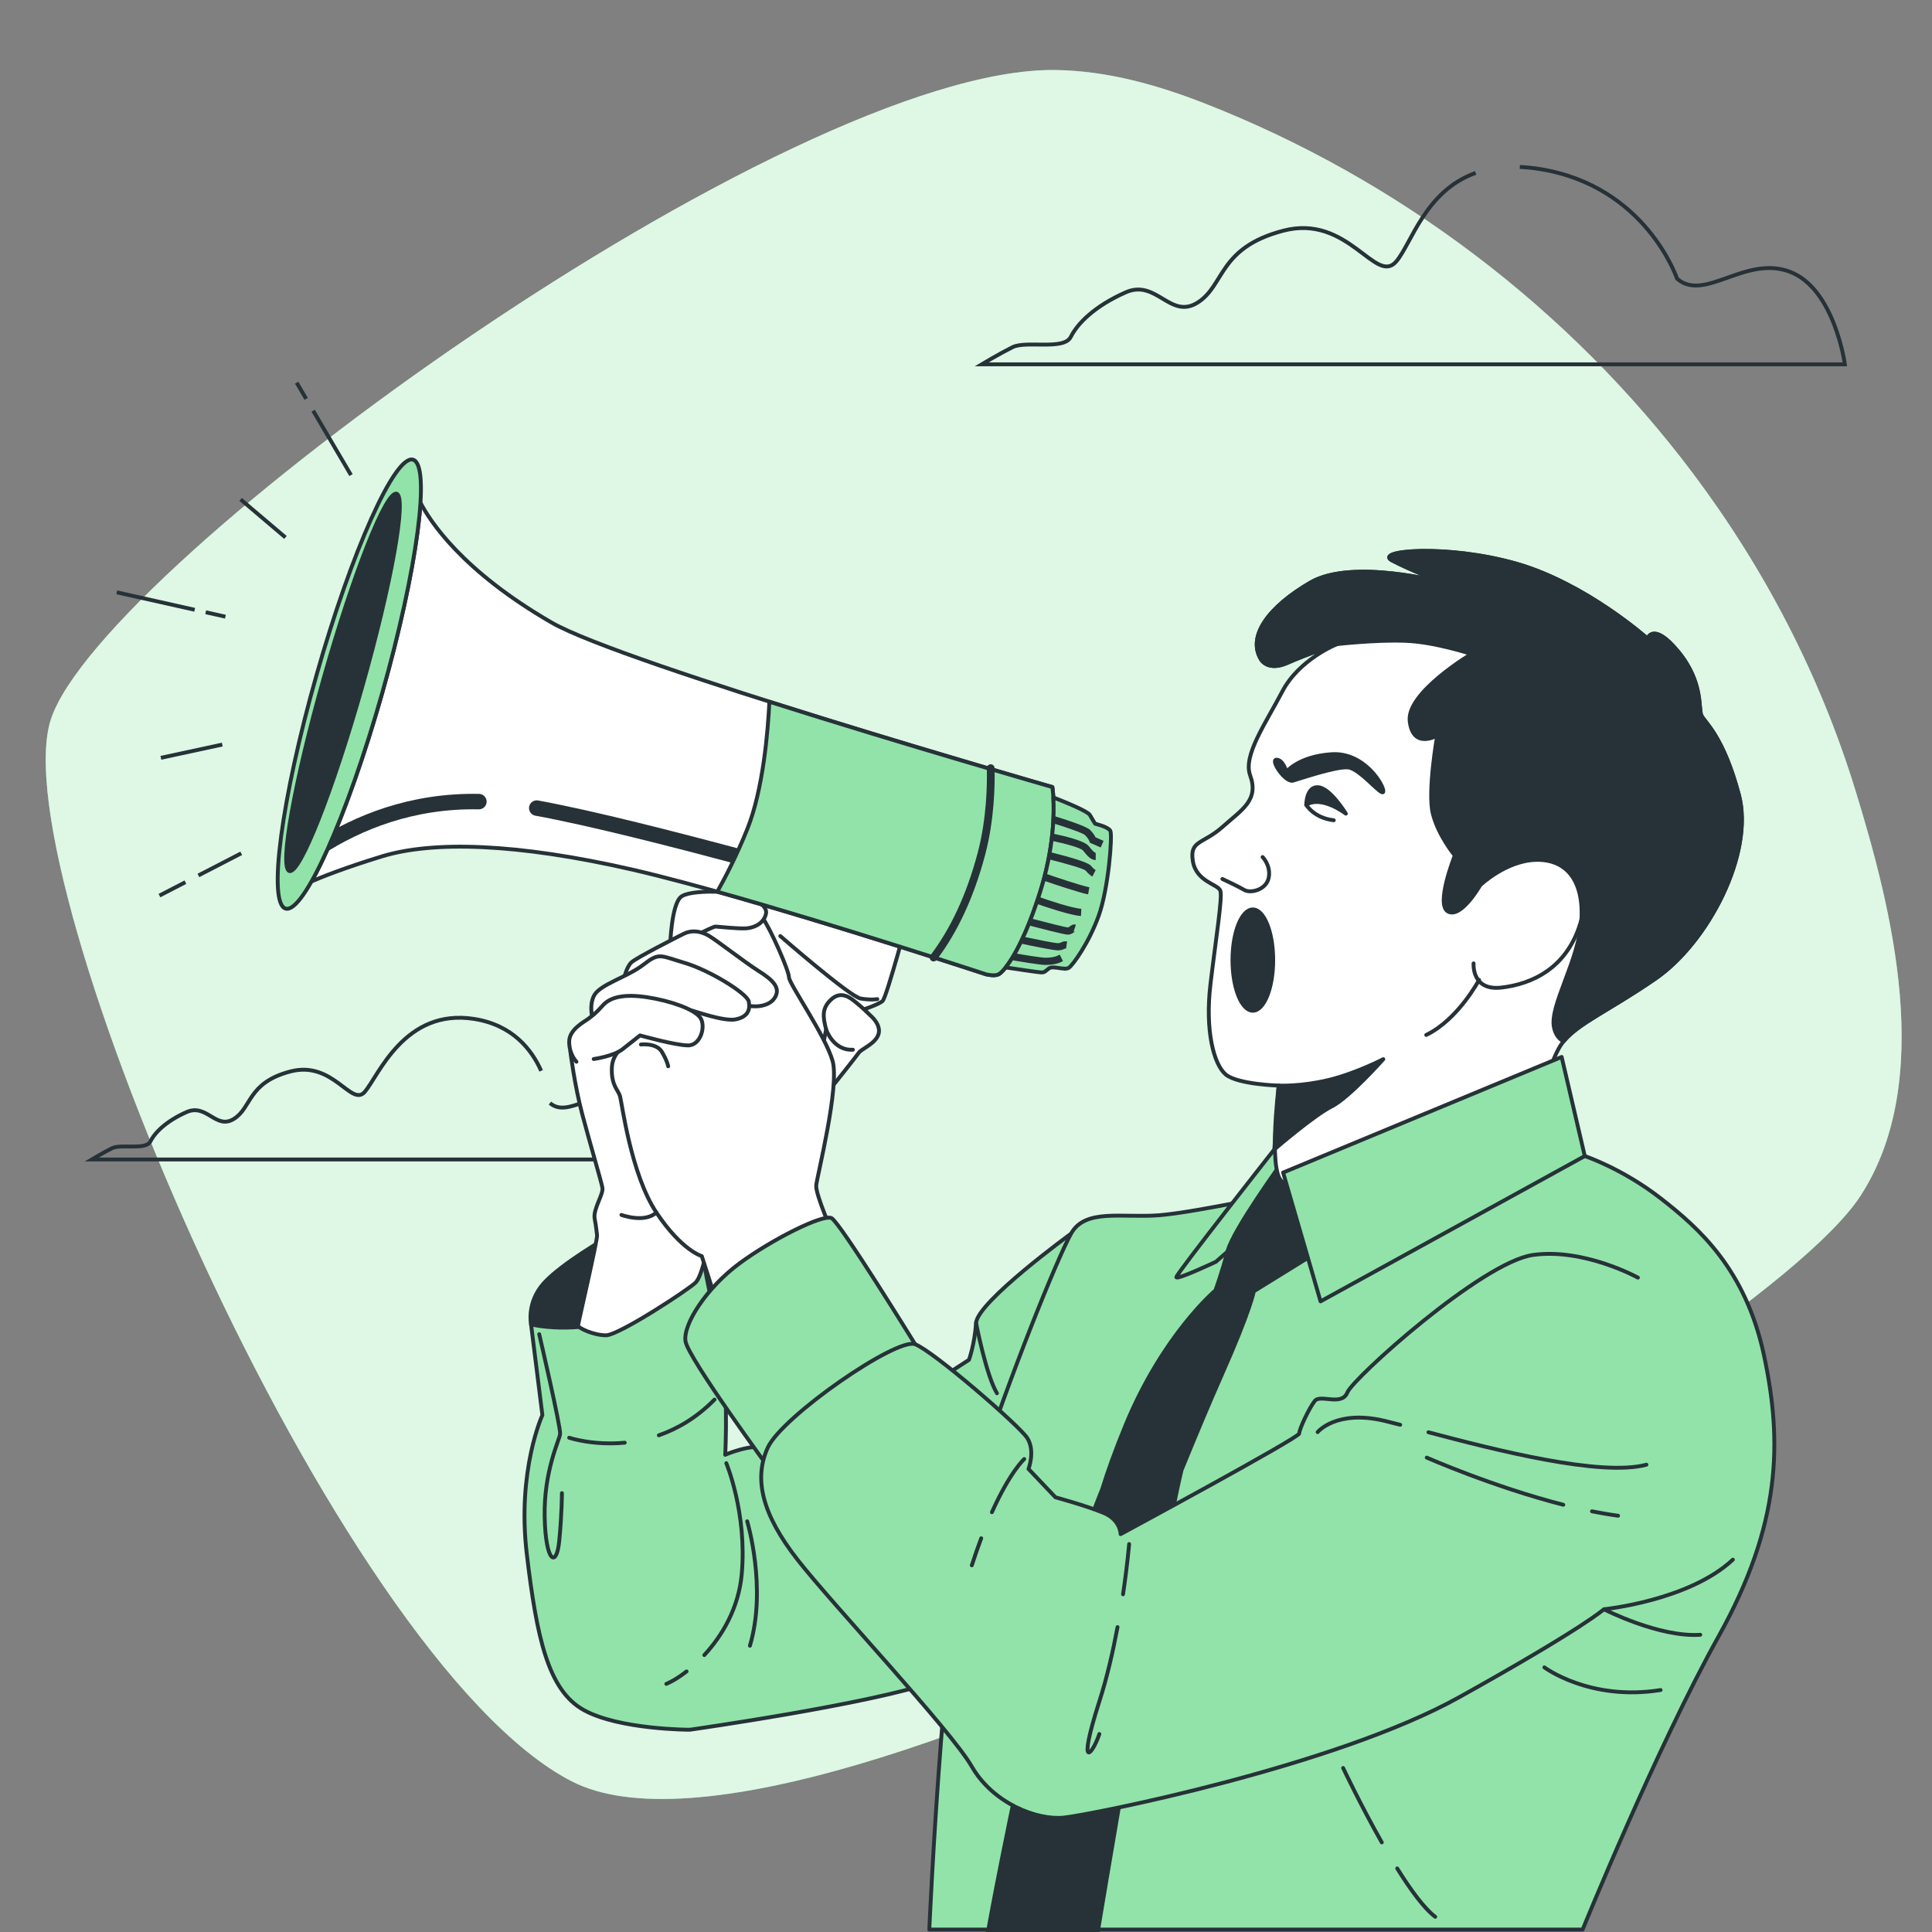 <?xml version="1.0" encoding="utf-8"?>
<!-- Generator: Adobe Illustrator 27.5.0, SVG Export Plug-In . SVG Version: 6.00 Build 0)  -->
<svg version="1.1" xmlns="http://www.w3.org/2000/svg" xmlns:xlink="http://www.w3.org/1999/xlink" x="0px" y="0px"
	 viewBox="0 0 500 500" style="enable-background:new 0 0 500 500;" xml:space="preserve">
<rect x="0" y="0" width="500" height="500" fill="#808080" stroke="none"/>
<g id="Background_Simple">
	<g>
		<path style="fill:#92E3A9;" d="M438.196,122.586c-32.044-42.69-76.286-76.173-126.365-95.797
			c-12.314-4.826-25.404-8.5-38.713-8.668C203.973,17.245,26.295,145.908,13.166,186.17
			c-13.129,40.262,73.522,243.322,134.79,274.831c61.268,31.509,305.465-108.532,333.474-151.42
			c19.459-29.797,8.285-74.149-1.336-105.33C470.941,174.586,456.575,147.071,438.196,122.586z"/>
		<path style="opacity:0.7;fill:#FFFFFF;" d="M438.196,122.586c-32.044-42.69-76.286-76.173-126.365-95.797
			c-12.314-4.826-25.404-8.5-38.713-8.668C203.973,17.245,26.295,145.908,13.166,186.17
			c-13.129,40.262,73.522,243.322,134.79,274.831c61.268,31.509,305.465-108.532,333.474-151.42
			c19.459-29.797,8.285-74.149-1.336-105.33C470.941,174.586,456.575,147.071,438.196,122.586z"/>
	</g>
</g>
<g id="Clouds">
	<g>
		<path style="fill:none;stroke:#263238;stroke-miterlimit:10;" d="M381.898,44.753c-13.089,4.654-16.579,18.283-20.568,22.937
			c-5.319,6.205-12.41-12.41-29.253-7.978c-16.842,4.432-15.069,14.183-22.161,18.615c-7.091,4.432-10.637-6.205-18.615-2.659
			c-7.978,3.546-12.41,7.978-14.183,11.524c-1.773,3.546-11.524,0.887-15.07,2.659c-3.546,1.773-7.978,4.432-7.978,4.432h223.384
			c0,0-2.659-19.502-14.183-23.934c-11.524-4.432-22.161,7.978-29.253,1.773c0,0-7.978-23.934-35.458-28.366
			c-1.847-0.298-3.589-0.476-5.235-0.546"/>
	</g>
	<g>
		<path style="fill:none;stroke:#263238;stroke-miterlimit:10;" d="M140.051,277.131c-2.413-5.44-7.324-11.818-17.246-13.418
			c-18.111-2.921-24.875,14.75-28.38,18.839c-3.506,4.09-8.179-8.179-19.28-5.258c-11.101,2.921-9.932,9.348-14.606,12.269
			s-7.011-4.09-12.269-1.753c-5.258,2.337-8.179,5.258-9.348,7.595c-1.168,2.337-7.595,0.584-9.932,1.753
			c-2.337,1.169-5.258,2.921-5.258,2.921H170.96c0,0-1.753-12.853-9.348-15.774c-7.595-2.921-14.606,5.258-19.28,1.168"/>
	</g>
</g>
<g id="Lines">
	<g>
		<line style="fill:none;stroke:#263238;stroke-miterlimit:10;" x1="51.353" y1="226.563" x2="62.428" y2="220.837"/>
		<line style="fill:none;stroke:#263238;stroke-miterlimit:10;" x1="41.267" y1="231.777" x2="47.983" y2="228.306"/>
		<line style="fill:none;stroke:#263238;stroke-miterlimit:10;" x1="50.385" y1="157.813" x2="30.218" y2="153.294"/>
		<line style="fill:none;stroke:#263238;stroke-miterlimit:10;" x1="58.34" y1="159.595" x2="53.239" y2="158.452"/>
		<line style="fill:none;stroke:#263238;stroke-miterlimit:10;" x1="81.048" y1="106.298" x2="90.837" y2="122.951"/>
		<line style="fill:none;stroke:#263238;stroke-miterlimit:10;" x1="76.78" y1="99.038" x2="79.238" y2="103.218"/>
		<line style="fill:none;stroke:#263238;stroke-miterlimit:10;" x1="62.275" y1="129.249" x2="73.878" y2="139.09"/>
		<line style="fill:none;stroke:#263238;stroke-miterlimit:10;" x1="41.64" y1="196.121" x2="57.52" y2="192.693"/>
	</g>
</g>
<g id="Character">
	<g>
		<path style="fill:#263238;stroke:#263238;stroke-linecap:round;stroke-linejoin:round;stroke-miterlimit:10;" d="M137.436,342.753
			c0,0-1.207-5.636,3.297-10.66c4.504-5.024,16.285-11.78,16.285-11.78l-4.158,24.254
			C152.86,344.566,141.934,346.309,137.436,342.753z"/>
		<g>
			<path style="fill:#92E3A9;stroke:#263238;stroke-linecap:round;stroke-linejoin:round;stroke-miterlimit:10;" d="
				M277.179,319.279c0,0-24.208,17.605-24.574,23.107c-0.367,5.502-1.834,9.536-1.834,9.536s-32.643,21.273-38.512,23.474
				c-5.868,2.201-9.169,0.367-13.571-0.734c-4.401-1.1-11.003,1.834-11.003,1.834s1.1-19.806-1.834-32.276
				s-3.668-17.605-3.668-17.605s-7.336,8.803-20.173,13.938c-12.837,5.135-24.574,2.201-24.574,2.201l2.934,23.474
				c0,0-6.602,14.304-4.035,35.944c2.567,21.64,5.502,35.211,14.671,40.346c9.17,5.135,27.508,5.135,27.508,5.135
				s46.581-6.602,63.453-12.47c16.872-5.868,16.872-33.744,27.875-61.252c11.003-27.509,23.474-48.048,20.173-50.982
				C286.715,320.012,281.214,318.178,277.179,319.279z"/>
			<path style="fill:none;stroke:#263238;stroke-linecap:round;stroke-linejoin:round;stroke-miterlimit:10;" d="M139.548,345.293
				c0,0,5.641,24.21,5.406,25.855c-0.235,1.645-4.231,9.637-3.996,21.389c0.235,11.752,3.056,13.398,3.761,6.346
				c0.705-7.051,0.705-12.457,0.705-12.457"/>
			<path style="fill:none;stroke:#263238;stroke-linecap:round;stroke-linejoin:round;stroke-miterlimit:10;" d="M170.505,371.455
				c4.767-1.663,9.751-4.518,14.406-9.239"/>
			<path style="fill:none;stroke:#263238;stroke-linecap:round;stroke-linejoin:round;stroke-miterlimit:10;" d="M147.304,372.089
				c0,0,6.118,2.062,14.377,1.28"/>
			<path style="fill:none;stroke:#263238;stroke-linecap:round;stroke-linejoin:round;stroke-miterlimit:10;" d="M177.684,432.565
				c-1.983,1.546-3.82,2.633-5.23,3.221"/>
			<path style="fill:none;stroke:#263238;stroke-linecap:round;stroke-linejoin:round;stroke-miterlimit:10;" d="M187.967,378.67
				c0,0,5.406,12.928,3.996,28.676c-0.793,8.858-5.082,16.006-9.687,20.983"/>
			<path style="fill:none;stroke:#263238;stroke-linecap:round;stroke-linejoin:round;stroke-miterlimit:10;" d="M193.373,393.713
				c0,0,5.171,17.158,0.705,32.201"/>
			<path style="fill:none;stroke:#263238;stroke-linecap:round;stroke-linejoin:round;stroke-miterlimit:10;" d="M252.605,342.386
				c0,0,2.585,13.485,5.406,18.185"/>
		</g>
		<path style="fill:#FFFFFF;stroke:#263238;stroke-linecap:round;stroke-linejoin:round;stroke-miterlimit:10;" d="M196.708,224.698
			l-4.311,6.775l18.632,44.038l10.317-13.55c0,0,6.005-1.848,7.083-2.926c1.078-1.078,6.929-22.943,6.929-22.943L196.708,224.698z"
			/>
		<path style="fill:#FFFFFF;stroke:#263238;stroke-linecap:round;stroke-linejoin:round;stroke-miterlimit:10;" d="M147.588,271.97
			c0,0,1.078,8.777,3.08,16.322c2.002,7.545,4.927,17.4,5.235,19.094c0.308,1.694-2.464,5.543-2.002,8.007
			c0.462,2.464,0.462,3.234,0.616,4.311c0.154,1.078-4.927,22.943-4.927,23.405c0,0.462,3.85,2.464,7.237,2.464
			c3.387,0,21.865-12.164,23.251-13.704c1.386-1.54,2.156-5.697,3.234-8.931c1.078-3.234,3.85-42.19,3.85-49.12
			c0-6.929-18.939-11.24-18.939-11.24s-10.625,2.31-15.09,5.081C148.666,270.43,147.588,271.97,147.588,271.97z"/>
		<g>
			<path style="fill:#FFFFFF;stroke:#263238;stroke-linecap:round;stroke-linejoin:round;stroke-miterlimit:10;" d="
				M225.348,262.885c0,0-1.848-1.848-3.542-3.234c-1.694-1.386-4.157-3.542-6.929-0.77c-2.266,2.266-1.848,4.466-1.078,7.545
				l-0.77,3.85l1.848,11.548c0,0,6.775-8.469,7.391-9.393c0.616-0.924,4.311-2.31,5.081-4.773
				C228.12,265.195,225.348,262.885,225.348,262.885z"/>
			<path style="fill:#FFFFFF;stroke:#263238;stroke-linecap:round;stroke-linejoin:round;stroke-miterlimit:10;" d="M213.8,266.427
				c0,0,1.848,5.543,6.929,5.235"/>
		</g>
		<path style="fill:#FFFFFF;stroke:#263238;stroke-linecap:round;stroke-linejoin:round;stroke-miterlimit:10;" d="M215.702,319.673
			c0,0-4.701-10.577-4.466-12.927c0.235-2.351,6.111-25.62,4.231-32.201c-1.88-6.581-11.282-19.979-11.282-21.624
			c0-1.645-4.701-12.457-7.051-15.748c-2.35-3.291-8.227-3.996-11.282-1.175c-3.056,2.82-3.996,6.346-4.701,7.286
			c-0.705,0.94-3.056,8.462-7.757,12.928c-4.701,4.466-8.932,6.816-9.402,10.107c-0.47,3.291-0.47,3.291-0.47,3.291
			s-4.936,1.88-5.171,6.581c-0.235,4.701,1.645,5.876,2.115,7.521c0.47,1.645,2.821,20.214,9.402,30.086
			c6.581,9.872,11.752,11.282,11.752,11.282l4.231,13.163L215.702,319.673z"/>
		<path style="fill:#FFFFFF;stroke:#263238;stroke-linecap:round;stroke-linejoin:round;stroke-miterlimit:10;" d="M165.873,270.314
			c0,0,3.996-0.47,5.406,1.88c1.41,2.35,1.645,3.761,1.645,3.761"/>
		<path style="fill:#FFFFFF;stroke:#263238;stroke-linecap:round;stroke-linejoin:round;stroke-miterlimit:10;" d="M173.457,244.408
			c0,0,0.308-9.855,2.618-12.164c2.31-2.31,14.936-1.386,16.322-0.77c1.386,0.616,6.313,2.464,5.851,4.927
			c-0.462,2.464-2.926,3.695-5.081,3.85c-2.156,0.154-7.545-0.462-8.007-0.462c-0.462,0-3.542,1.54-3.542,1.54L173.457,244.408z"/>
		<path style="fill:#FFFFFF;stroke:#263238;stroke-linecap:round;stroke-linejoin:round;stroke-miterlimit:10;" d="M161.447,253.492
			c0,0,0.616-3.233,2.002-4.465c1.386-1.232,11.702-6.467,13.55-7.391c1.848-0.924,4.158-0.77,6.313,0.462
			c2.156,1.232,9.393,6.929,13.088,9.239c3.695,2.31,5.235,4.158,4.465,6.159c-0.77,2.002-2.772,2.772-4.773,2.926
			c-2.002,0.154-5.543-0.616-5.543-0.616s-16.784-8.469-18.17-8.469c-1.386,0-1.694-0.154-3.542,0.616
			C166.99,252.722,161.447,253.492,161.447,253.492z"/>
		<path style="fill:#FFFFFF;stroke:#263238;stroke-linecap:round;stroke-linejoin:round;stroke-miterlimit:10;" d="M153.594,264.579
			c0,0-1.386-4.003,0.154-6.929c1.54-2.926,8.623-4.773,12.78-8.007c4.158-3.234,4.311-2.31,10.625-0.462
			c6.313,1.848,16.168,7.853,16.63,10.009c0.462,2.156-0.308,4.004-3.388,4.619c-3.08,0.616-10.625-2.156-12.01-2.464
			c-1.386-0.308-13.088-2.31-15.398-2.002C160.677,259.651,153.594,264.579,153.594,264.579z"/>
		<path style="fill:#FFFFFF;stroke:#263238;stroke-linecap:round;stroke-linejoin:round;stroke-miterlimit:10;" d="M153.65,274.074
			c0,0,5.171-0.705,7.521-2.585c2.35-1.88,4.466-3.526,4.466-3.526s9.167,2.586,12.458,2.586c3.291,0,4.701-5.171,3.056-7.286
			c-1.645-2.115-7.521-4.231-13.633-5.171s-9.637,0-11.517,2.115c-1.88,2.115-2.35,2.351-3.526,3.291
			c-1.175,0.94-5.171,2.821-5.171,6.111c0,3.291,1.88,5.171,1.88,5.171"/>
		<path style="fill:#FFFFFF;stroke:#263238;stroke-linecap:round;stroke-linejoin:round;stroke-miterlimit:10;" d="M272.349,203.692
			c0,0-111.11-31.888-129.6-42.575c-23.152-13.381-31.471-26.248-33.924-31.001c-0.689,11.066-4.229,29.225-9.944,49.355
			c-6.003,21.146-12.903,39.18-18.251,48.641c2.274-0.99,8.216-3.422,18.204-6.479c13.121-4.017,34.81-3.481,65.068,3.481
			c30.258,6.962,91.309,27.045,91.309,27.045s2.142,0.536,3.213,0c1.071-0.535,5.623-5.088,10.711-21.154
			C274.223,214.939,272.349,203.692,272.349,203.692z"/>
		<path style="fill:#92E3A9;stroke:#263238;stroke-linecap:round;stroke-linejoin:round;stroke-miterlimit:10;" d="M335.773,308.016
			c0,0-26.318,5.761-35.854,6.494c-9.536,0.734-19.073-1.834-22.74,4.768c-3.668,6.602-15.772,36.678-24.208,62.353
			c-8.436,25.674-12.47,117.736-12.47,117.736h169.085c0,0,19.073-46.948,35.211-75.923c16.138-28.976,16.505-50.249,11.737-72.622
			c-4.768-22.374-16.872-33.01-26.775-40.712c-9.903-7.702-19.621-10.925-19.621-10.925L335.773,308.016z"/>
		<path style="fill:#92E3A9;stroke:#263238;stroke-linecap:round;stroke-linejoin:round;stroke-miterlimit:10;" d="M329.79,297.474
			c0,0-25.358,32.196-25.358,33.051s10.257-3.989,10.257-3.989l21.084-18.52L329.79,297.474z"/>
		<path style="fill:#263238;stroke:#263238;stroke-linecap:round;stroke-linejoin:round;stroke-miterlimit:10;" d="M335.378,299.08
			c-1.211-2.664-3.39,1.453-3.39,1.453s-12.834,17.677-14.287,23.246c-1.453,5.569-3.148,10.17-3.148,10.17
			s-13.56,11.381-23.246,34.869c-2.73,6.621-4.671,12.106-6.052,16.57c-1.983,4.862-12.071,30.362-19.036,62.481
			c-7.755,35.759-10.771,53.423-10.771,53.423h28.435c0,0,15.808-95.234,21.891-120.828c3.413-8.344,7.163-17.333,10.231-24.237
			c7.749-17.434,8.475-22.035,8.475-22.035l18.403-11.381C342.885,322.81,336.589,301.744,335.378,299.08z"/>
		<g>
			<path style="fill:#FFFFFF;stroke:#263238;stroke-linecap:round;stroke-linejoin:round;stroke-miterlimit:10;" d="
				M331.854,178.963c-4.262,8.161-10.18,16.549-8.333,21.638c2.348,6.468-1.995,8.832-7.123,13.391
				c-5.129,4.559-8.548,3.419-7.693,8.833c0.855,5.413,6.553,5.983,7.123,7.693c0.57,1.71-1.14,12.252-2.564,24.218
				c-1.425,11.967,0.855,20.799,3.989,23.364s13.676,2.849,13.676,2.849s-3.134,25.358,1.71,25.073
				c4.844-0.285,69.236-28.207,69.236-28.207s-1.71-0.285,1.425-6.268c3.134-5.983,11.397-8.833,25.073-18.235
				c13.676-9.402,25.643-32.481,21.654-47.582c-3.989-15.101-8.832-18.805-9.687-20.514c-0.855-1.71,0.57-8.548-5.983-16.525
				c-6.553-7.978-7.978-3.419-7.978-3.419s-15.956-14.246-33.906-19.375c-17.95-5.129-37.04-3.419-32.196-0.855
				c4.844,2.564,13.106,5.698,13.106,5.698s-23.364-6.268-34.191,0c-10.827,6.268-16.526,13.961-12.822,19.945
				c0,0,1.71,3.134,6.838,0.855c5.129-2.279,12.822-4.844,12.822-4.844S336.24,170.565,331.854,178.963z"/>
			<path style="fill:#FFFFFF;stroke:#263238;stroke-linecap:round;stroke-linejoin:round;stroke-miterlimit:10;" d="
				M316.353,227.483c0,0,4.1,1.892,5.677,2.839c1.577,0.946,5.677,0,6.308-3.154c0.631-3.154-1.577-5.362-1.577-5.362"/>
			<path style="fill:#263238;stroke:#263238;stroke-linecap:round;stroke-linejoin:round;stroke-miterlimit:10;" d="
				M440.339,185.215c-0.855-1.71,0.57-8.548-5.983-16.525c-6.553-7.978-7.978-3.419-7.978-3.419s-15.956-14.246-33.906-19.375
				c-17.95-5.129-37.04-3.419-32.196-0.855c4.844,2.564,13.106,5.698,13.106,5.698s-23.364-6.268-34.191,0
				c-10.827,6.268-16.526,13.961-12.822,19.945c0,0,1.71,3.134,6.838,0.855c5.129-2.279,12.822-4.844,12.822-4.844
				s9.972-1.14,17.665-0.855c7.693,0.285,17.095,3.419,17.095,3.419s-16.81,9.972-15.956,17.38c0.855,7.408,7.123,3.704,7.123,3.704
				s-2.564,14.531-1.14,20.229c1.425,5.699,5.698,10.827,5.698,10.827s-5.129,12.821-1.71,14.531
				c3.419,1.71,8.263-6.838,8.263-6.838s6.553-6.268,14.246-6.553c7.693-0.285,12.537,4.844,11.967,15.386
				c-0.57,10.542-8.263,22.224-7.123,27.922c0.388,1.943,1.345,3.045,2.498,3.66c3.846-4.723,11.684-7.925,23.714-16.196
				c13.676-9.402,25.643-32.481,21.654-47.582C446.038,190.629,441.194,186.925,440.339,185.215z"/>
			<path style="fill:none;stroke:#263238;stroke-linecap:round;stroke-linejoin:round;stroke-miterlimit:10;" d="M381.361,249.322
				c0,0-0.57,7.123,7.123,6.268c7.693-0.855,17.38-4.844,20.799-17.665"/>
			<path style="fill:none;stroke:#263238;stroke-linecap:round;stroke-linejoin:round;stroke-miterlimit:10;" d="M382.785,253.596
				c0,0-5.413,10.257-13.676,14.246"/>
			<path style="fill:#263238;stroke:#263238;stroke-linecap:round;stroke-linejoin:round;stroke-miterlimit:10;" d="M330.93,280.949
				c0,0,5.698,0.285,12.822-1.425c7.123-1.71,14.246-5.414,14.246-5.414s-8.833,9.972-13.391,12.252
				c-4.559,2.279-14.816,11.112-14.816,11.112L330.93,280.949z"/>
			<path style="fill:#263238;stroke:#263238;stroke-linecap:round;stroke-linejoin:round;stroke-miterlimit:10;" d="
				M338.053,208.294c0,0,0-4.844,3.134-4.559c3.134,0.285,7.123,6.838,7.123,6.838S342.042,205.73,338.053,208.294z"/>
			<path style="fill:none;stroke:#263238;stroke-linecap:round;stroke-linejoin:round;stroke-miterlimit:10;" d="M338.053,208.294
				c0,0,1.994,3.419,7.123,3.989"/>
			<path style="fill:#263238;stroke:#263238;stroke-linecap:round;stroke-linejoin:round;stroke-miterlimit:10;" d="
				M332.924,199.746c0,0,3.134-3.989,11.682-4.559c8.548-0.57,13.676,8.263,13.391,9.687c-0.285,1.425-5.983-5.983-9.118-6.268
				c-3.134-0.285-12.252,2.849-14.246,3.419c-1.994,0.57-5.983-5.413-4.274-5.413C332.069,196.612,332.924,199.746,332.924,199.746z
				"/>
			<path style="fill:#263238;stroke:#263238;stroke-linecap:round;stroke-linejoin:round;stroke-miterlimit:10;" d="
				M329.505,248.468c0,7.239-2.36,13.106-5.271,13.106s-5.271-5.868-5.271-13.106c0-7.238,2.36-13.106,5.271-13.106
				S329.505,241.229,329.505,248.468z"/>
		</g>
		<polygon style="fill:#92E3A9;stroke:#263238;stroke-linecap:round;stroke-linejoin:round;stroke-miterlimit:10;" points="
			404.154,273.541 332.069,303.458 341.757,336.793 410.138,299.184 		"/>
		<path style="fill:none;stroke:#263238;stroke-linecap:round;stroke-linejoin:round;stroke-miterlimit:10;" d="M399.683,431.513
			c0,0,11.737,8.803,30.076,5.868"/>
		<path style="fill:none;stroke:#263238;stroke-linecap:round;stroke-linejoin:round;stroke-miterlimit:10;" d="M415.088,416.475
			c0,0,14.304,7.336,24.941,6.602"/>
		<path style="fill:none;stroke:#263238;stroke-linecap:round;stroke-linejoin:round;stroke-miterlimit:10;" d="M361.601,483.554
			c3.452,5.536,6.976,10.364,9.841,12.512"/>
		<path style="fill:none;stroke:#263238;stroke-linecap:round;stroke-linejoin:round;stroke-miterlimit:10;" d="M347.601,457.555
			c0,0,4.493,9.533,10.004,19.256"/>
		<g>
			<g>
				<path style="fill:#92E3A9;stroke:#263238;stroke-linecap:round;stroke-linejoin:round;stroke-miterlimit:10;" d="
					M236.833,347.887c0,0-19.439-31.543-21.64-32.643c-2.201-1.1-15.405,5.502-23.841,11.737
					c-8.436,6.235-14.671,15.772-13.938,20.173c0.733,4.401,22.007,33.377,22.007,33.377l41.079-28.976L236.833,347.887z"/>
				<path style="fill:#92E3A9;stroke:#263238;stroke-linecap:round;stroke-linejoin:round;stroke-miterlimit:10;" d="
					M423.891,330.649c0,0-13.938-7.702-27.142-5.868c-13.204,1.834-46.581,31.91-48.048,35.578
					c-1.467,3.668-6.969,0.367-8.436,2.201c-1.467,1.834-4.035,7.336-4.035,8.436c0,1.1-46.214,26.041-46.214,26.041
					s0-3.668-4.401-5.502c-4.401-1.834-12.47-4.035-12.47-4.035l-6.969-7.336c0,0,1.834-4.768-0.367-8.069
					c-2.201-3.301-24.207-22.374-28.976-24.208c-4.768-1.834-34.477,18.706-38.145,26.775c-3.668,8.069-1.467,17.239,7.702,28.976
					c9.169,11.737,39.612,44.014,45.114,53.55c5.502,9.536,16.872,13.938,23.841,13.204c6.969-0.734,70.055-13.204,102.331-31.176
					c32.277-17.972,37.411-22.74,37.411-22.74s22.007-2.201,33.377-12.837"/>
				<path style="fill:none;stroke:#263238;stroke-linecap:round;stroke-linejoin:round;stroke-miterlimit:10;" d="M253.94,398.104
					c-0.8,2.126-1.615,4.454-2.435,7.001"/>
				<path style="fill:none;stroke:#263238;stroke-linecap:round;stroke-linejoin:round;stroke-miterlimit:10;" d="M265.075,377.597
					c0,0-3.64,3.236-8.368,13.762"/>
				<path style="fill:none;stroke:#263238;stroke-linecap:round;stroke-linejoin:round;stroke-miterlimit:10;" d="M369.683,370.667
					c17.273,4.578,44.619,11.56,56.409,8.397"/>
				<path style="fill:none;stroke:#263238;stroke-linecap:round;stroke-linejoin:round;stroke-miterlimit:10;" d="M340.999,370.628
					c0,0,4.768-5.868,17.239-2.934c1.154,0.272,2.547,0.625,4.137,1.039"/>
				<path style="fill:none;stroke:#263238;stroke-linecap:round;stroke-linejoin:round;stroke-miterlimit:10;" d="M412.009,391.131
					c2.282,0.457,4.542,0.843,6.747,1.137"/>
				<path style="fill:none;stroke:#263238;stroke-linecap:round;stroke-linejoin:round;stroke-miterlimit:10;" d="M369.241,377.23
					c0,0,17.236,7.584,35.336,12.201"/>
				<path style="fill:none;stroke:#263238;stroke-linecap:round;stroke-linejoin:round;stroke-miterlimit:10;" d="M289.216,421.096
					c-1.152,6.172-2.69,12.933-4.702,19.22c-5.869,18.339-1.834,13.938,0,8.436"/>
				<path style="fill:none;stroke:#263238;stroke-linecap:round;stroke-linejoin:round;stroke-miterlimit:10;" d="M292.217,399.603
					c0,0-0.44,5.365-1.578,12.994"/>
			</g>
		</g>
		<path style="fill:none;stroke:#263238;stroke-linecap:round;stroke-linejoin:round;stroke-miterlimit:10;" d="M160.829,314.422
			c0,0,5.951,2.215,9.039-0.625"/>
		<g>
			<path style="fill:#FFFFFF;stroke:#263238;stroke-linecap:round;stroke-linejoin:round;stroke-miterlimit:10;" d="
				M201.943,242.252c0,0,18.016,15.706,20.787,16.168c2.772,0.462,4.311,0.154,4.311,0.154"/>
			<g>
				
					<rect x="210.915" y="235.838" transform="matrix(0.961 0.276 -0.276 0.961 73.727 -49.715)" style="fill:#FFFFFF;stroke:#263238;stroke-linecap:round;stroke-linejoin:round;stroke-miterlimit:10;" width="5.335" height="2.751"/>
				<polygon style="fill:#FFFFFF;stroke:#263238;stroke-linecap:round;stroke-linejoin:round;stroke-miterlimit:10;" points="
					215.768,239.271 213.057,238.466 213.816,235.822 216.527,236.627 				"/>
			</g>
			<g>
				<path style="fill:none;stroke:#263238;stroke-width:4;stroke-linecap:round;stroke-linejoin:round;stroke-miterlimit:10;" d="
					M138.911,209.132c13.679,2.499,35.267,7.942,58.18,14.151"/>
				<path style="fill:none;stroke:#263238;stroke-width:4;stroke-linecap:round;stroke-linejoin:round;stroke-miterlimit:10;" d="
					M82.325,219.51c10.255-6.629,24.229-12.385,41.611-12.052"/>
			</g>
			<path style="fill:#92E3A9;stroke:#263238;stroke-linecap:round;stroke-linejoin:round;stroke-miterlimit:10;" d="
				M272.349,203.692c0,0-37.987-10.893-73.234-22.082c-0.343,7.162-1.554,22.653-5.757,33.061
				c-2.699,6.684-5.515,12.178-7.721,16.103c31.018,8.702,69.575,21.385,69.575,21.385s2.142,0.536,3.213,0
				c1.071-0.535,5.623-5.088,10.711-21.154C274.223,214.939,272.349,203.692,272.349,203.692z"/>
			
				<ellipse transform="matrix(0.273 -0.962 0.962 0.273 -104.616 215.688)" style="fill:#92E3A9;stroke:#263238;stroke-linecap:round;stroke-linejoin:round;stroke-miterlimit:10;" cx="90.409" cy="177.067" rx="60.382" ry="8.808"/>
			<path style="fill:#263238;stroke:#263238;stroke-linecap:round;stroke-linejoin:round;stroke-miterlimit:10;" d="M93.674,177.994
				c-7.655,26.966-16.056,48.203-18.765,47.434c-2.709-0.769,1.3-23.253,8.954-50.219s16.056-48.203,18.765-47.434
				C105.338,128.544,101.329,151.028,93.674,177.994z"/>
			<path style="fill:none;stroke:#263238;stroke-width:2;stroke-linecap:round;stroke-linejoin:round;stroke-miterlimit:10;" d="
				M256.392,198.791c0.103,3.993,0.006,13.12-2.421,22.247c-2.903,10.916-7.057,19.749-12.367,26.779"/>
			<path style="fill:#92E3A9;stroke:#263238;stroke-linecap:round;stroke-linejoin:round;stroke-miterlimit:10;" d="
				M287.346,214.999c-0.603-1.056-3.922-1.81-3.922-1.81s-0.604-0.905-1.358-2.263c-0.533-0.96-6.187-3.274-9.46-4.55
				c0.245,4.246,0.143,13.22-3.47,24.629c-3.556,11.23-6.849,16.83-8.876,19.369c2.099,0.299,8.464,1.286,9.283,1.286
				c0.905,0,0.905-0.302,1.961-1.056c1.056-0.754,4.073,0.603,5.13-0.151c1.056-0.754,5.129-6.336,7.694-13.427
				C286.893,229.935,287.949,216.055,287.346,214.999z"/>
			<g>
				<path style="fill:#263238;" d="M278.234,241.074c-0.044,0.023-0.202,0.069-0.386,0.007l0.591-1.773
					c-0.671-0.223-1.202,0.171-1.52,0.406c-0.252,0.187-0.418,0.3-0.572,0.301c-0.65-0.037-5.718-1.317-9.539-2.323
					c-0.232,0.606-0.462,1.191-0.69,1.751c3.184,0.842,9.344,2.441,10.214,2.441c0.797,0,1.361-0.417,1.698-0.667
					C278.104,241.162,278.169,241.107,278.234,241.074z"/>
				<path style="fill:#263238;" d="M275.899,245.494l0.265-1.85c-0.754-0.108-1.173,0.061-1.568,0.259
					c-0.214,0.107-0.369,0.184-0.827,0.184c-0.811,0-5.467-0.931-8.928-1.665c-0.279,0.613-0.553,1.192-0.821,1.736
					c2.375,0.507,8.54,1.798,9.749,1.798c0.899,0,1.359-0.229,1.662-0.381C275.633,245.474,275.66,245.461,275.899,245.494z"/>
				<path style="fill:#263238;" d="M273.652,247.354c-0.467,0.233-1.546,0.505-3.052,0.505c-1.09,0-5.352-0.687-7.938-1.127
					c-0.362,0.637-0.708,1.21-1.036,1.718c1.872,0.325,7.485,1.277,8.974,1.277c1.554,0,3.008-0.262,3.888-0.702l0.604-0.302
					l-0.836-1.672L273.652,247.354z"/>
				<path style="fill:#263238;" d="M281.601,231.459l0.325-1.84c-1.905-0.336-8.479-2.546-11.405-3.546
					c-0.148,0.596-0.306,1.201-0.473,1.814C273.076,228.921,279.58,231.102,281.601,231.459z"/>
				<path style="fill:#263238;" d="M281.739,218.942c-1.109-1.386-6.41-2.625-9.394-3.228c-0.062,0.605-0.131,1.223-0.214,1.865
					c3.778,0.78,7.626,1.88,8.148,2.53c1.225,1.532,2.059,2.463,3.294,2.463v-1.869
					C283.218,220.703,282.631,220.057,281.739,218.942z"/>
				<path style="fill:#263238;" d="M285.608,217.613l-2.078-0.909c-0.211-0.43-0.635-1.141-1.408-1.913
					c-0.979-0.979-6.535-2.76-9.47-3.652c-0.019,0.613-0.046,1.249-0.088,1.928c3.808,1.175,7.686,2.546,8.236,3.045
					c0.863,0.863,1.132,1.596,1.132,1.596l0.131,0.394l2.794,1.223L285.608,217.613z"/>
				<path style="fill:#263238;" d="M282.704,226.848l0.851-1.663c-0.005-0.003-0.493-0.276-1.233-1.138
					c-0.844-0.985-6.459-2.508-10.636-3.531c-0.103,0.602-0.216,1.216-0.339,1.843c4.419,1.096,8.957,2.412,9.556,2.904
					C281.882,226.404,282.575,226.784,282.704,226.848z"/>
				<path style="fill:#263238;" d="M279.758,237.054l0.088-1.867c-2.305-0.109-8.366-2.148-11.065-3.092
					c-0.198,0.608-0.395,1.2-0.591,1.774C270.971,234.843,277.197,236.932,279.758,237.054z"/>
			</g>
		</g>
	</g>
</g>
</svg>
